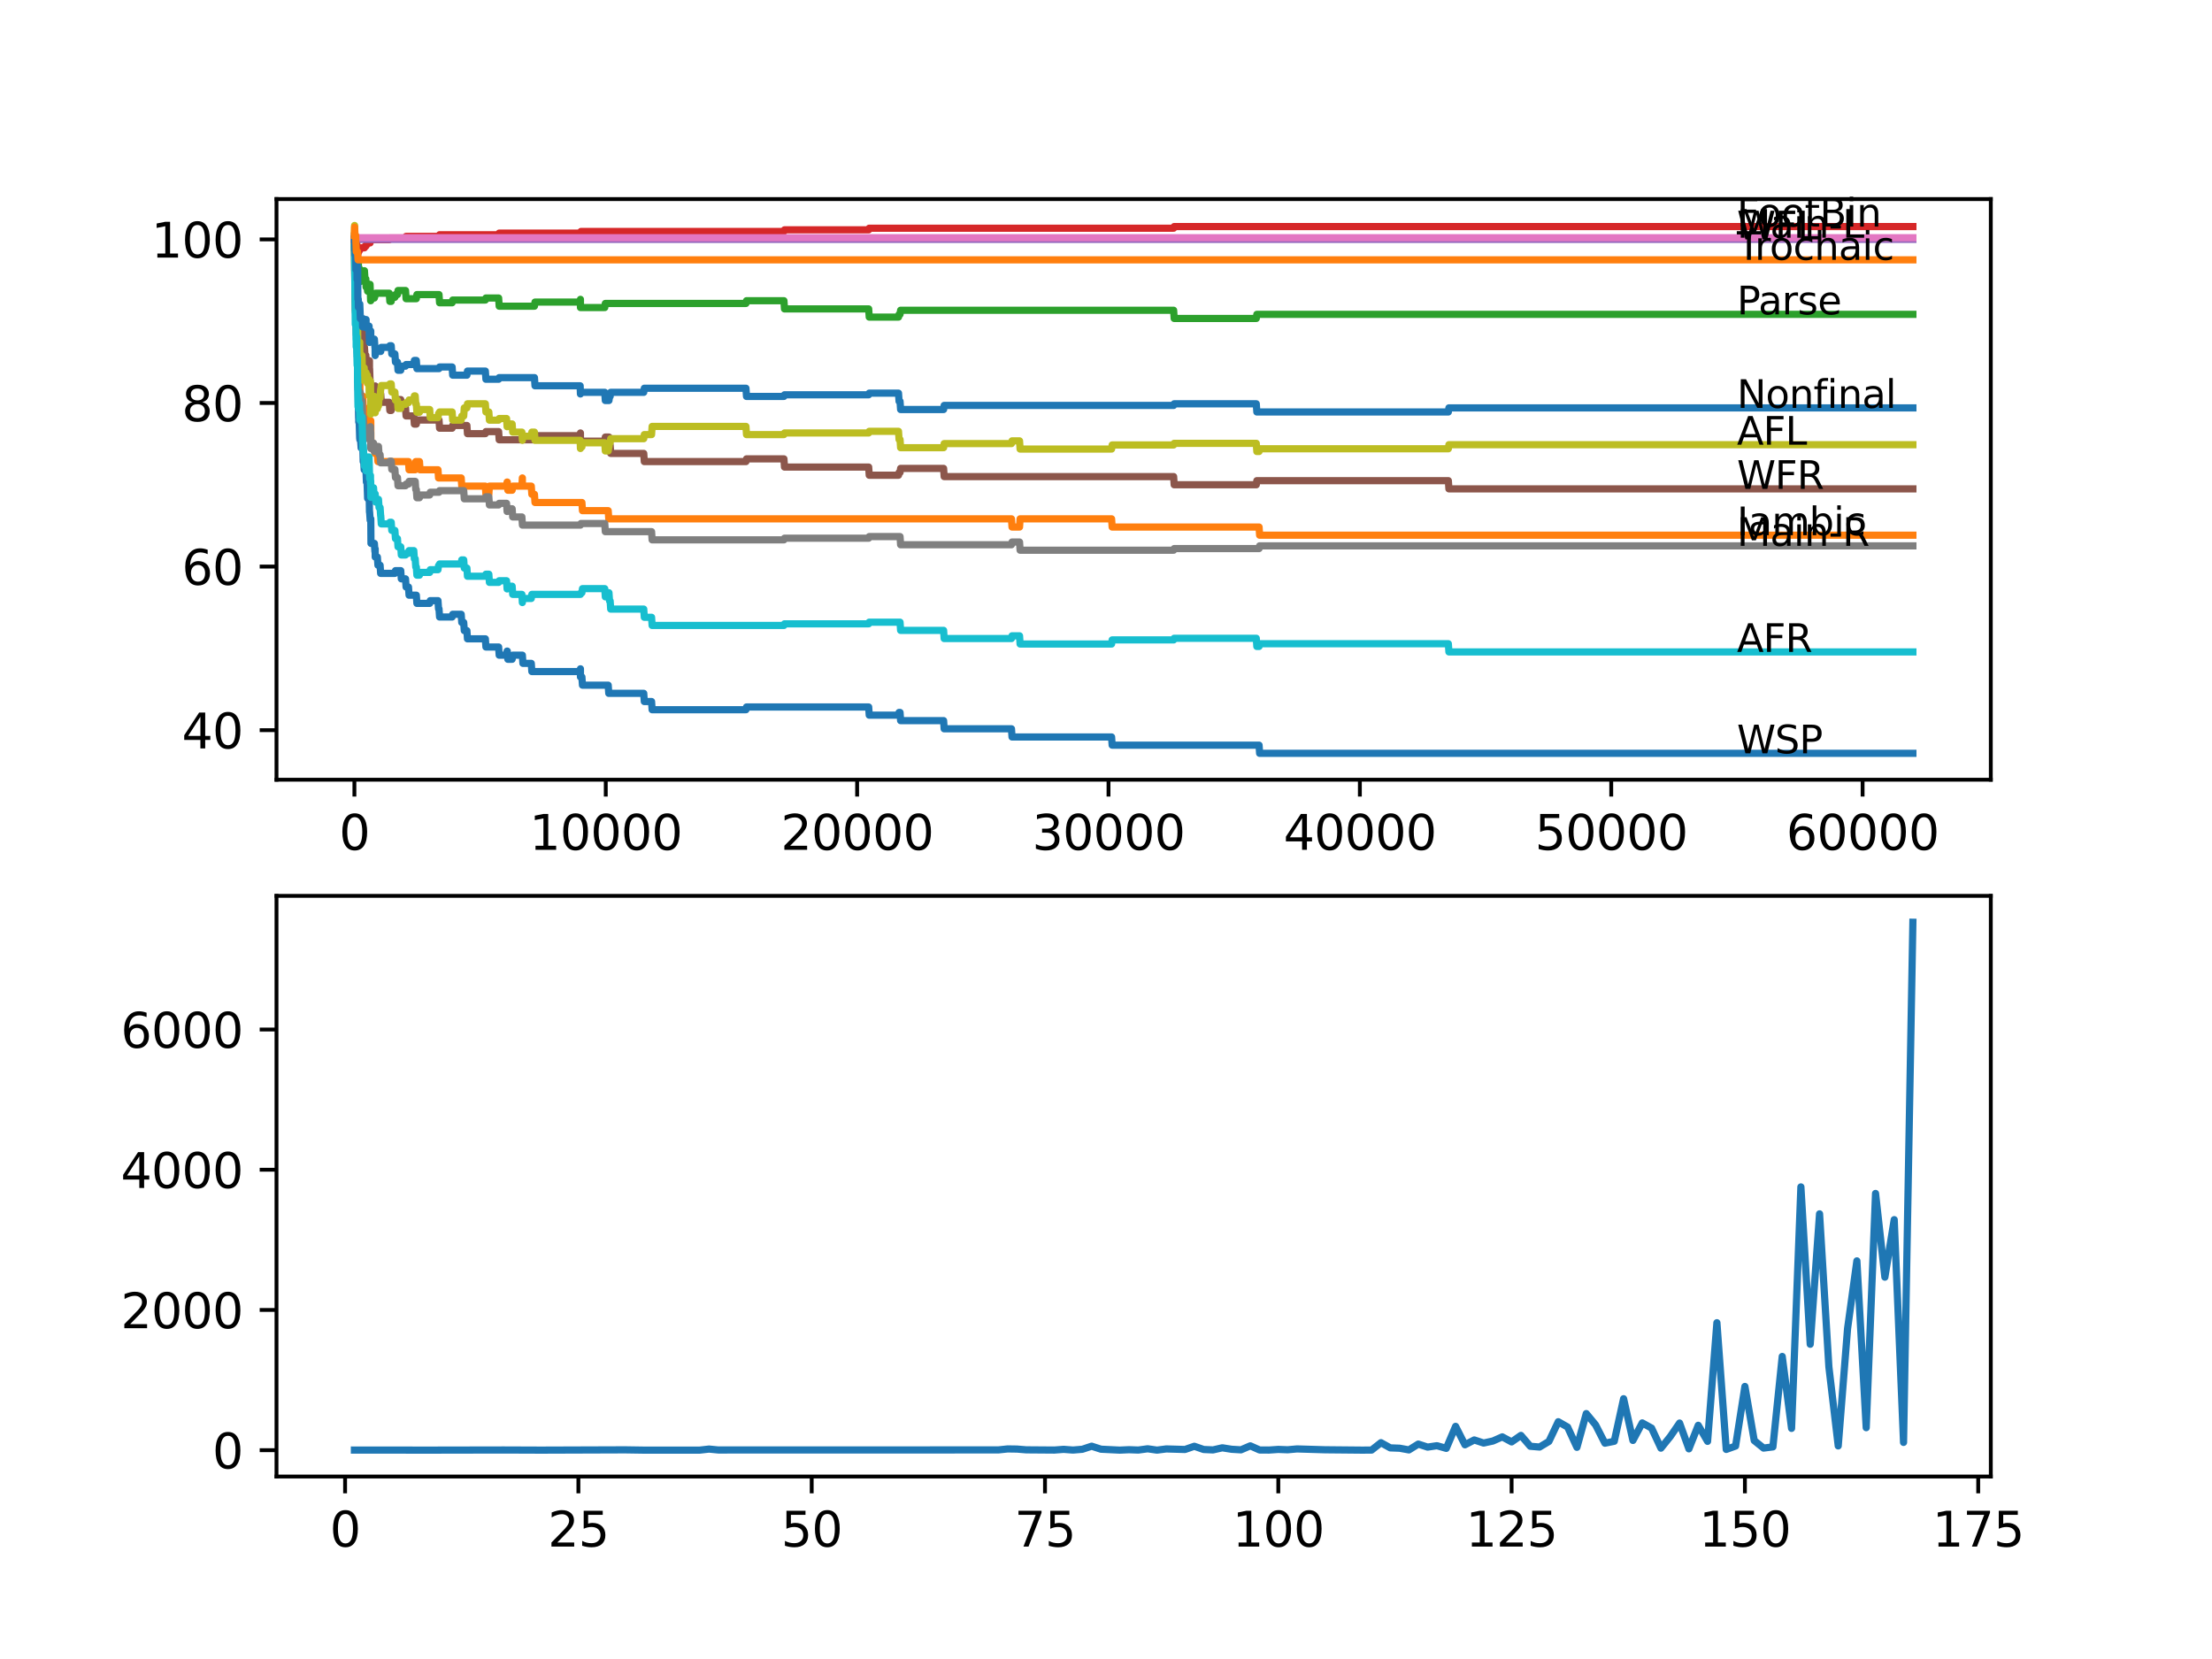 <?xml version="1.0" encoding="utf-8" standalone="no"?>
<!DOCTYPE svg PUBLIC "-//W3C//DTD SVG 1.1//EN"
  "http://www.w3.org/Graphics/SVG/1.1/DTD/svg11.dtd">
<svg xmlns:xlink="http://www.w3.org/1999/xlink" width="460.8pt" height="345.6pt" viewBox="0 0 460.8 345.6" xmlns="http://www.w3.org/2000/svg" version="1.1">
 <defs>
  <style type="text/css">*{stroke-linejoin: round; stroke-linecap: butt}</style>
 </defs>
 <g id="figure_1">
  <g id="patch_1">
   <path d="M 0 345.6 
L 460.8 345.6 
L 460.8 0 
L 0 0 
z
" style="fill: #ffffff"/>
  </g>
  <g id="axes_1">
   <g id="patch_2">
    <path d="M 57.6 162.432 
L 414.72 162.432 
L 414.72 41.472 
L 57.6 41.472 
z
" style="fill: #ffffff"/>
   </g>
   <g id="matplotlib.axis_1">
    <g id="xtick_1">
     <g id="line2d_1">
      <defs>
       <path id="m97f1ab0dbb" d="M 0 0 
L 0 3.5 
" style="stroke: #000000; stroke-width: 0.8"/>
      </defs>
      <g>
       <use xlink:href="#m97f1ab0dbb" x="73.827" y="162.432" style="stroke: #000000; stroke-width: 0.8"/>
      </g>
     </g>
     <g id="text_1">
      <!-- 0 -->
      <g transform="translate(70.646 177.03)scale(0.1 -0.1)">
       <defs>
        <path id="DejaVuSans-30" d="M 2034 4250 
Q 1547 4250 1301 3770 
Q 1056 3291 1056 2328 
Q 1056 1369 1301 889 
Q 1547 409 2034 409 
Q 2525 409 2770 889 
Q 3016 1369 3016 2328 
Q 3016 3291 2770 3770 
Q 2525 4250 2034 4250 
z
M 2034 4750 
Q 2819 4750 3233 4129 
Q 3647 3509 3647 2328 
Q 3647 1150 3233 529 
Q 2819 -91 2034 -91 
Q 1250 -91 836 529 
Q 422 1150 422 2328 
Q 422 3509 836 4129 
Q 1250 4750 2034 4750 
z
" transform="scale(0.016)"/>
       </defs>
       <use xlink:href="#DejaVuSans-30"/>
      </g>
     </g>
    </g>
    <g id="xtick_2">
     <g id="line2d_2">
      <g>
       <use xlink:href="#m97f1ab0dbb" x="126.192" y="162.432" style="stroke: #000000; stroke-width: 0.8"/>
      </g>
     </g>
     <g id="text_2">
      <!-- 10000 -->
      <g transform="translate(110.286 177.03)scale(0.1 -0.1)">
       <defs>
        <path id="DejaVuSans-31" d="M 794 531 
L 1825 531 
L 1825 4091 
L 703 3866 
L 703 4441 
L 1819 4666 
L 2450 4666 
L 2450 531 
L 3481 531 
L 3481 0 
L 794 0 
L 794 531 
z
" transform="scale(0.016)"/>
       </defs>
       <use xlink:href="#DejaVuSans-31"/>
       <use xlink:href="#DejaVuSans-30" x="63.623"/>
       <use xlink:href="#DejaVuSans-30" x="127.246"/>
       <use xlink:href="#DejaVuSans-30" x="190.869"/>
       <use xlink:href="#DejaVuSans-30" x="254.492"/>
      </g>
     </g>
    </g>
    <g id="xtick_3">
     <g id="line2d_3">
      <g>
       <use xlink:href="#m97f1ab0dbb" x="178.556" y="162.432" style="stroke: #000000; stroke-width: 0.8"/>
      </g>
     </g>
     <g id="text_3">
      <!-- 20000 -->
      <g transform="translate(162.65 177.03)scale(0.1 -0.1)">
       <defs>
        <path id="DejaVuSans-32" d="M 1228 531 
L 3431 531 
L 3431 0 
L 469 0 
L 469 531 
Q 828 903 1448 1529 
Q 2069 2156 2228 2338 
Q 2531 2678 2651 2914 
Q 2772 3150 2772 3378 
Q 2772 3750 2511 3984 
Q 2250 4219 1831 4219 
Q 1534 4219 1204 4116 
Q 875 4013 500 3803 
L 500 4441 
Q 881 4594 1212 4672 
Q 1544 4750 1819 4750 
Q 2544 4750 2975 4387 
Q 3406 4025 3406 3419 
Q 3406 3131 3298 2873 
Q 3191 2616 2906 2266 
Q 2828 2175 2409 1742 
Q 1991 1309 1228 531 
z
" transform="scale(0.016)"/>
       </defs>
       <use xlink:href="#DejaVuSans-32"/>
       <use xlink:href="#DejaVuSans-30" x="63.623"/>
       <use xlink:href="#DejaVuSans-30" x="127.246"/>
       <use xlink:href="#DejaVuSans-30" x="190.869"/>
       <use xlink:href="#DejaVuSans-30" x="254.492"/>
      </g>
     </g>
    </g>
    <g id="xtick_4">
     <g id="line2d_4">
      <g>
       <use xlink:href="#m97f1ab0dbb" x="230.921" y="162.432" style="stroke: #000000; stroke-width: 0.8"/>
      </g>
     </g>
     <g id="text_4">
      <!-- 30000 -->
      <g transform="translate(215.015 177.03)scale(0.1 -0.1)">
       <defs>
        <path id="DejaVuSans-33" d="M 2597 2516 
Q 3050 2419 3304 2112 
Q 3559 1806 3559 1356 
Q 3559 666 3084 287 
Q 2609 -91 1734 -91 
Q 1441 -91 1130 -33 
Q 819 25 488 141 
L 488 750 
Q 750 597 1062 519 
Q 1375 441 1716 441 
Q 2309 441 2620 675 
Q 2931 909 2931 1356 
Q 2931 1769 2642 2001 
Q 2353 2234 1838 2234 
L 1294 2234 
L 1294 2753 
L 1863 2753 
Q 2328 2753 2575 2939 
Q 2822 3125 2822 3475 
Q 2822 3834 2567 4026 
Q 2313 4219 1838 4219 
Q 1578 4219 1281 4162 
Q 984 4106 628 3988 
L 628 4550 
Q 988 4650 1302 4700 
Q 1616 4750 1894 4750 
Q 2613 4750 3031 4423 
Q 3450 4097 3450 3541 
Q 3450 3153 3228 2886 
Q 3006 2619 2597 2516 
z
" transform="scale(0.016)"/>
       </defs>
       <use xlink:href="#DejaVuSans-33"/>
       <use xlink:href="#DejaVuSans-30" x="63.623"/>
       <use xlink:href="#DejaVuSans-30" x="127.246"/>
       <use xlink:href="#DejaVuSans-30" x="190.869"/>
       <use xlink:href="#DejaVuSans-30" x="254.492"/>
      </g>
     </g>
    </g>
    <g id="xtick_5">
     <g id="line2d_5">
      <g>
       <use xlink:href="#m97f1ab0dbb" x="283.285" y="162.432" style="stroke: #000000; stroke-width: 0.8"/>
      </g>
     </g>
     <g id="text_5">
      <!-- 40000 -->
      <g transform="translate(267.379 177.03)scale(0.1 -0.1)">
       <defs>
        <path id="DejaVuSans-34" d="M 2419 4116 
L 825 1625 
L 2419 1625 
L 2419 4116 
z
M 2253 4666 
L 3047 4666 
L 3047 1625 
L 3713 1625 
L 3713 1100 
L 3047 1100 
L 3047 0 
L 2419 0 
L 2419 1100 
L 313 1100 
L 313 1709 
L 2253 4666 
z
" transform="scale(0.016)"/>
       </defs>
       <use xlink:href="#DejaVuSans-34"/>
       <use xlink:href="#DejaVuSans-30" x="63.623"/>
       <use xlink:href="#DejaVuSans-30" x="127.246"/>
       <use xlink:href="#DejaVuSans-30" x="190.869"/>
       <use xlink:href="#DejaVuSans-30" x="254.492"/>
      </g>
     </g>
    </g>
    <g id="xtick_6">
     <g id="line2d_6">
      <g>
       <use xlink:href="#m97f1ab0dbb" x="335.65" y="162.432" style="stroke: #000000; stroke-width: 0.8"/>
      </g>
     </g>
     <g id="text_6">
      <!-- 50000 -->
      <g transform="translate(319.744 177.03)scale(0.1 -0.1)">
       <defs>
        <path id="DejaVuSans-35" d="M 691 4666 
L 3169 4666 
L 3169 4134 
L 1269 4134 
L 1269 2991 
Q 1406 3038 1543 3061 
Q 1681 3084 1819 3084 
Q 2600 3084 3056 2656 
Q 3513 2228 3513 1497 
Q 3513 744 3044 326 
Q 2575 -91 1722 -91 
Q 1428 -91 1123 -41 
Q 819 9 494 109 
L 494 744 
Q 775 591 1075 516 
Q 1375 441 1709 441 
Q 2250 441 2565 725 
Q 2881 1009 2881 1497 
Q 2881 1984 2565 2268 
Q 2250 2553 1709 2553 
Q 1456 2553 1204 2497 
Q 953 2441 691 2322 
L 691 4666 
z
" transform="scale(0.016)"/>
       </defs>
       <use xlink:href="#DejaVuSans-35"/>
       <use xlink:href="#DejaVuSans-30" x="63.623"/>
       <use xlink:href="#DejaVuSans-30" x="127.246"/>
       <use xlink:href="#DejaVuSans-30" x="190.869"/>
       <use xlink:href="#DejaVuSans-30" x="254.492"/>
      </g>
     </g>
    </g>
    <g id="xtick_7">
     <g id="line2d_7">
      <g>
       <use xlink:href="#m97f1ab0dbb" x="388.014" y="162.432" style="stroke: #000000; stroke-width: 0.8"/>
      </g>
     </g>
     <g id="text_7">
      <!-- 60000 -->
      <g transform="translate(372.108 177.03)scale(0.1 -0.1)">
       <defs>
        <path id="DejaVuSans-36" d="M 2113 2584 
Q 1688 2584 1439 2293 
Q 1191 2003 1191 1497 
Q 1191 994 1439 701 
Q 1688 409 2113 409 
Q 2538 409 2786 701 
Q 3034 994 3034 1497 
Q 3034 2003 2786 2293 
Q 2538 2584 2113 2584 
z
M 3366 4563 
L 3366 3988 
Q 3128 4100 2886 4159 
Q 2644 4219 2406 4219 
Q 1781 4219 1451 3797 
Q 1122 3375 1075 2522 
Q 1259 2794 1537 2939 
Q 1816 3084 2150 3084 
Q 2853 3084 3261 2657 
Q 3669 2231 3669 1497 
Q 3669 778 3244 343 
Q 2819 -91 2113 -91 
Q 1303 -91 875 529 
Q 447 1150 447 2328 
Q 447 3434 972 4092 
Q 1497 4750 2381 4750 
Q 2619 4750 2861 4703 
Q 3103 4656 3366 4563 
z
" transform="scale(0.016)"/>
       </defs>
       <use xlink:href="#DejaVuSans-36"/>
       <use xlink:href="#DejaVuSans-30" x="63.623"/>
       <use xlink:href="#DejaVuSans-30" x="127.246"/>
       <use xlink:href="#DejaVuSans-30" x="190.869"/>
       <use xlink:href="#DejaVuSans-30" x="254.492"/>
      </g>
     </g>
    </g>
   </g>
   <g id="matplotlib.axis_2">
    <g id="ytick_1">
     <g id="line2d_8">
      <defs>
       <path id="mfe2dbd433b" d="M 0 0 
L -3.5 0 
" style="stroke: #000000; stroke-width: 0.8"/>
      </defs>
      <g>
       <use xlink:href="#mfe2dbd433b" x="57.6" y="152.106" style="stroke: #000000; stroke-width: 0.8"/>
      </g>
     </g>
     <g id="text_8">
      <!-- 40 -->
      <g transform="translate(37.875 155.905)scale(0.1 -0.1)">
       <use xlink:href="#DejaVuSans-34"/>
       <use xlink:href="#DejaVuSans-30" x="63.623"/>
      </g>
     </g>
    </g>
    <g id="ytick_2">
     <g id="line2d_9">
      <g>
       <use xlink:href="#mfe2dbd433b" x="57.6" y="118.026" style="stroke: #000000; stroke-width: 0.8"/>
      </g>
     </g>
     <g id="text_9">
      <!-- 60 -->
      <g transform="translate(37.875 121.825)scale(0.1 -0.1)">
       <use xlink:href="#DejaVuSans-36"/>
       <use xlink:href="#DejaVuSans-30" x="63.623"/>
      </g>
     </g>
    </g>
    <g id="ytick_3">
     <g id="line2d_10">
      <g>
       <use xlink:href="#mfe2dbd433b" x="57.6" y="83.947" style="stroke: #000000; stroke-width: 0.8"/>
      </g>
     </g>
     <g id="text_10">
      <!-- 80 -->
      <g transform="translate(37.875 87.746)scale(0.1 -0.1)">
       <defs>
        <path id="DejaVuSans-38" d="M 2034 2216 
Q 1584 2216 1326 1975 
Q 1069 1734 1069 1313 
Q 1069 891 1326 650 
Q 1584 409 2034 409 
Q 2484 409 2743 651 
Q 3003 894 3003 1313 
Q 3003 1734 2745 1975 
Q 2488 2216 2034 2216 
z
M 1403 2484 
Q 997 2584 770 2862 
Q 544 3141 544 3541 
Q 544 4100 942 4425 
Q 1341 4750 2034 4750 
Q 2731 4750 3128 4425 
Q 3525 4100 3525 3541 
Q 3525 3141 3298 2862 
Q 3072 2584 2669 2484 
Q 3125 2378 3379 2068 
Q 3634 1759 3634 1313 
Q 3634 634 3220 271 
Q 2806 -91 2034 -91 
Q 1263 -91 848 271 
Q 434 634 434 1313 
Q 434 1759 690 2068 
Q 947 2378 1403 2484 
z
M 1172 3481 
Q 1172 3119 1398 2916 
Q 1625 2713 2034 2713 
Q 2441 2713 2670 2916 
Q 2900 3119 2900 3481 
Q 2900 3844 2670 4047 
Q 2441 4250 2034 4250 
Q 1625 4250 1398 4047 
Q 1172 3844 1172 3481 
z
" transform="scale(0.016)"/>
       </defs>
       <use xlink:href="#DejaVuSans-38"/>
       <use xlink:href="#DejaVuSans-30" x="63.623"/>
      </g>
     </g>
    </g>
    <g id="ytick_4">
     <g id="line2d_11">
      <g>
       <use xlink:href="#mfe2dbd433b" x="57.6" y="49.867" style="stroke: #000000; stroke-width: 0.8"/>
      </g>
     </g>
     <g id="text_11">
      <!-- 100 -->
      <g transform="translate(31.512 53.666)scale(0.1 -0.1)">
       <use xlink:href="#DejaVuSans-31"/>
       <use xlink:href="#DejaVuSans-30" x="63.623"/>
       <use xlink:href="#DejaVuSans-30" x="127.246"/>
      </g>
     </g>
    </g>
   </g>
   <g id="line2d_12">
    <path d="M 73.833 49.867 
L 73.838 49.867 
L 73.964 56.683 
L 73.979 55.831 
L 74.026 62.079 
L 74.037 62.079 
L 74.053 62.079 
L 74.089 60.659 
L 74.115 63.499 
L 74.142 62.931 
L 74.273 70.599 
L 74.299 70.599 
L 74.419 74.291 
L 74.451 74.291 
L 74.561 81.107 
L 74.576 80.255 
L 74.582 80.255 
L 74.707 87.071 
L 74.728 86.219 
L 74.733 87.923 
L 74.812 87.923 
L 74.822 87.923 
L 74.932 91.331 
L 74.938 90.479 
L 74.948 90.479 
L 74.964 89.911 
L 74.969 91.615 
L 75.048 91.615 
L 75.116 91.615 
L 75.231 93.318 
L 75.414 93.318 
L 75.535 91.047 
L 75.66 96.158 
L 75.786 96.158 
L 75.864 97.862 
L 75.896 97.01 
L 76.21 97.01 
L 76.331 100.418 
L 76.461 100.418 
L 76.582 103.826 
L 76.896 103.826 
L 76.907 103.258 
L 76.969 106.666 
L 76.98 106.666 
L 76.996 106.666 
L 77.111 108.37 
L 77.153 108.37 
L 77.242 108.086 
L 77.278 113.198 
L 77.99 113.198 
L 78.106 114.902 
L 78.137 114.902 
L 78.158 114.334 
L 78.163 116.038 
L 78.237 116.038 
L 78.614 116.038 
L 78.729 117.742 
L 79.179 117.742 
L 79.294 119.446 
L 82.263 119.446 
L 82.379 118.878 
L 83.484 118.878 
L 83.599 120.582 
L 84.478 120.582 
L 84.594 122.286 
L 85.096 122.286 
L 85.212 123.99 
L 86.73 123.99 
L 86.845 125.694 
L 89.511 125.694 
L 89.626 125.126 
L 91.239 125.126 
L 91.354 126.83 
L 91.453 126.83 
L 91.569 128.534 
L 94.187 128.534 
L 94.302 127.966 
L 96.077 127.966 
L 96.192 129.67 
L 96.601 129.67 
L 96.716 131.374 
L 97.266 131.374 
L 97.381 133.078 
L 101.109 133.078 
L 101.225 134.782 
L 103.874 134.782 
L 103.989 136.486 
L 105.524 136.486 
L 105.639 135.634 
L 105.676 135.634 
L 105.791 137.338 
L 106.691 137.338 
L 106.807 136.486 
L 108.817 136.486 
L 108.933 138.19 
L 110.676 138.19 
L 110.792 139.894 
L 120.856 139.894 
L 120.914 139.326 
L 120.919 141.03 
L 120.956 141.03 
L 121.223 141.03 
L 121.338 142.734 
L 126.7 142.734 
L 126.815 144.438 
L 134.104 144.438 
L 134.219 146.142 
L 135.733 146.142 
L 135.848 147.846 
L 155.396 147.846 
L 155.511 147.278 
L 180.96 147.278 
L 181.075 148.982 
L 187.176 148.982 
L 187.291 148.414 
L 187.495 148.414 
L 187.61 150.118 
L 196.57 150.118 
L 196.685 151.822 
L 210.708 151.822 
L 210.823 153.526 
L 231.565 153.526 
L 231.68 155.23 
L 262.287 155.23 
L 262.402 156.934 
L 398.487 156.934 
L 398.487 156.934 
" clip-path="url(#pc1dd15f957)" style="fill: none; stroke: #1f77b4; stroke-width: 1.5; stroke-linecap: square"/>
   </g>
   <g id="line2d_13">
    <path d="M 73.833 51.571 
L 73.838 51.571 
L 73.979 62.931 
L 74.011 61.227 
L 74.026 64.635 
L 74.084 64.635 
L 74.089 64.635 
L 74.142 62.931 
L 74.184 65.487 
L 74.199 64.635 
L 74.32 68.043 
L 74.367 64.635 
L 74.403 69.747 
L 74.424 69.747 
L 74.472 69.747 
L 74.503 68.043 
L 74.561 73.155 
L 74.566 72.303 
L 74.582 72.303 
L 74.707 79.119 
L 74.728 78.267 
L 74.733 79.971 
L 74.812 79.971 
L 74.932 79.971 
L 74.964 79.119 
L 74.98 82.527 
L 75.027 82.527 
L 75.116 82.527 
L 75.231 84.231 
L 75.414 84.231 
L 75.535 82.527 
L 75.582 82.527 
L 75.702 85.935 
L 75.864 85.935 
L 75.98 85.083 
L 76.283 85.083 
L 76.399 86.787 
L 76.556 86.787 
L 76.671 88.491 
L 76.907 88.491 
L 77.022 90.195 
L 77.179 90.195 
L 77.242 87.639 
L 77.263 92.75 
L 77.273 92.75 
L 77.99 92.75 
L 78.106 94.454 
L 78.614 94.454 
L 78.729 96.158 
L 85.096 96.158 
L 85.212 97.862 
L 86.494 97.862 
L 86.61 96.158 
L 87.385 96.158 
L 87.5 97.862 
L 91.239 97.862 
L 91.354 99.566 
L 96.077 99.566 
L 96.192 101.27 
L 101.109 101.27 
L 101.225 102.974 
L 101.837 102.974 
L 101.952 101.27 
L 105.524 101.27 
L 105.639 100.418 
L 105.676 100.418 
L 105.791 102.122 
L 106.691 102.122 
L 106.807 101.27 
L 108.718 101.27 
L 108.817 99.566 
L 108.828 101.27 
L 110.676 101.27 
L 110.792 102.974 
L 111.336 102.974 
L 111.451 104.678 
L 121.223 104.678 
L 121.338 106.382 
L 126.7 106.382 
L 126.815 108.086 
L 210.708 108.086 
L 210.823 109.79 
L 212.389 109.79 
L 212.504 108.086 
L 231.565 108.086 
L 231.68 109.79 
L 262.287 109.79 
L 262.402 111.494 
L 398.487 111.494 
L 398.487 111.494 
" clip-path="url(#pc1dd15f957)" style="fill: none; stroke: #ff7f0e; stroke-width: 1.5; stroke-linecap: square"/>
   </g>
   <g id="line2d_14">
    <path d="M 73.833 49.867 
L 73.864 49.867 
L 73.869 51.571 
L 73.917 48.731 
L 73.974 50.435 
L 73.985 50.435 
L 74.079 49.867 
L 74.084 51.571 
L 74.089 50.719 
L 74.095 50.719 
L 74.147 49.583 
L 74.152 51.287 
L 74.184 51.287 
L 74.194 52.991 
L 74.294 52.139 
L 74.299 52.139 
L 74.356 55.547 
L 74.409 53.275 
L 74.451 53.275 
L 74.508 58.387 
L 74.566 54.979 
L 74.634 54.979 
L 74.655 54.127 
L 74.66 55.831 
L 74.739 55.831 
L 74.822 55.831 
L 74.938 57.535 
L 74.948 57.535 
L 75.037 56.967 
L 75.042 58.671 
L 75.053 57.819 
L 75.487 57.819 
L 75.603 57.251 
L 75.686 57.251 
L 75.802 56.399 
L 75.917 56.399 
L 76.032 58.103 
L 76.21 58.103 
L 76.262 59.807 
L 76.32 58.955 
L 76.461 58.955 
L 76.577 60.659 
L 76.88 60.659 
L 76.996 59.239 
L 77.09 59.239 
L 77.21 62.647 
L 77.236 62.647 
L 77.352 62.079 
L 77.99 62.079 
L 78.106 61.653 
L 78.137 61.653 
L 78.252 61.085 
L 81.096 61.085 
L 81.211 62.789 
L 81.499 62.789 
L 81.614 61.937 
L 82.263 61.937 
L 82.379 61.369 
L 82.798 61.369 
L 82.913 60.517 
L 84.478 60.517 
L 84.594 62.221 
L 86.73 62.221 
L 86.845 61.369 
L 91.453 61.369 
L 91.569 63.073 
L 94.187 63.073 
L 94.302 62.505 
L 101.109 62.505 
L 101.225 62.079 
L 103.874 62.079 
L 103.989 63.783 
L 111.336 63.783 
L 111.451 62.931 
L 120.856 62.931 
L 120.914 62.363 
L 120.919 64.067 
L 120.956 64.067 
L 125.983 64.067 
L 126.098 63.215 
L 155.396 63.215 
L 155.511 62.647 
L 163.308 62.647 
L 163.423 64.351 
L 180.96 64.351 
L 181.075 66.055 
L 187.176 66.055 
L 187.291 65.487 
L 187.495 65.487 
L 187.61 64.635 
L 244.489 64.635 
L 244.604 66.339 
L 261.706 66.339 
L 261.821 65.487 
L 398.487 65.487 
L 398.487 65.487 
" clip-path="url(#pc1dd15f957)" style="fill: none; stroke: #2ca02c; stroke-width: 1.5; stroke-linecap: square"/>
   </g>
   <g id="line2d_15">
    <path d="M 73.833 49.867 
L 73.838 49.867 
L 73.875 48.674 
L 73.88 50.378 
L 73.948 49.469 
L 73.958 49.469 
L 73.979 49.129 
L 74 52.537 
L 74.021 52.537 
L 74.074 52.537 
L 74.199 50.946 
L 74.299 50.946 
L 74.32 50.265 
L 74.341 53.673 
L 74.367 53.673 
L 74.451 53.673 
L 74.576 52.65 
L 74.655 52.65 
L 74.77 52.309 
L 74.822 52.309 
L 74.938 51.969 
L 75.037 51.969 
L 75.152 51.628 
L 75.917 51.628 
L 76.032 51.287 
L 76.21 51.287 
L 76.325 50.946 
L 76.461 50.946 
L 76.577 50.605 
L 77.09 50.605 
L 77.21 49.924 
L 81.096 49.924 
L 81.211 49.583 
L 84.478 49.583 
L 84.594 49.242 
L 91.453 49.242 
L 91.569 48.901 
L 103.874 48.901 
L 103.989 48.561 
L 120.914 48.561 
L 121.029 48.22 
L 163.308 48.22 
L 163.423 47.879 
L 180.96 47.879 
L 181.075 47.538 
L 244.489 47.538 
L 244.604 47.197 
L 398.487 47.197 
L 398.487 47.197 
" clip-path="url(#pc1dd15f957)" style="fill: none; stroke: #d62728; stroke-width: 1.5; stroke-linecap: square"/>
   </g>
   <g id="line2d_16">
    <path d="M 73.833 49.867 
L 398.487 49.867 
L 398.487 49.867 
" clip-path="url(#pc1dd15f957)" style="fill: none; stroke: #9467bd; stroke-width: 1.5; stroke-linecap: square"/>
   </g>
   <g id="line2d_17">
    <path d="M 73.833 49.867 
L 73.848 49.867 
L 73.974 55.263 
L 73.985 55.263 
L 74.079 54.695 
L 74.084 56.399 
L 74.095 56.399 
L 74.147 55.263 
L 74.152 56.967 
L 74.184 56.967 
L 74.304 60.375 
L 74.314 60.375 
L 74.43 62.363 
L 74.451 62.363 
L 74.508 69.179 
L 74.571 65.771 
L 74.634 65.771 
L 74.655 64.919 
L 74.66 66.623 
L 74.739 66.623 
L 74.822 66.623 
L 74.938 68.327 
L 74.948 68.327 
L 75.037 67.759 
L 75.042 69.463 
L 75.053 68.611 
L 75.487 68.611 
L 75.535 68.043 
L 75.54 69.747 
L 75.571 69.747 
L 75.686 71.451 
L 75.786 70.599 
L 75.791 72.303 
L 75.917 72.303 
L 76.032 74.007 
L 76.21 74.007 
L 76.262 75.711 
L 76.32 74.859 
L 76.461 74.859 
L 76.577 76.563 
L 76.88 76.563 
L 76.964 75.143 
L 76.969 76.847 
L 76.985 76.847 
L 76.996 76.847 
L 77.116 80.255 
L 77.153 80.255 
L 77.236 81.959 
L 77.263 81.391 
L 77.99 81.391 
L 78.106 80.965 
L 78.137 80.965 
L 78.158 80.397 
L 78.163 82.101 
L 78.237 82.101 
L 79.315 82.101 
L 79.43 83.805 
L 81.096 83.805 
L 81.211 85.509 
L 81.499 85.509 
L 81.614 84.657 
L 82.263 84.657 
L 82.379 84.089 
L 82.798 84.089 
L 82.913 83.237 
L 83.484 83.237 
L 83.599 84.941 
L 84.478 84.941 
L 84.594 86.645 
L 86.201 86.645 
L 86.316 88.349 
L 86.73 88.349 
L 86.845 87.497 
L 91.453 87.497 
L 91.569 89.201 
L 94.187 89.201 
L 94.302 88.633 
L 97.266 88.633 
L 97.381 90.337 
L 101.109 90.337 
L 101.225 89.911 
L 103.874 89.911 
L 103.989 91.615 
L 111.336 91.615 
L 111.451 90.763 
L 120.856 90.763 
L 120.914 90.195 
L 120.919 91.899 
L 120.956 91.899 
L 125.983 91.899 
L 126.098 91.047 
L 126.857 91.047 
L 126.972 92.75 
L 127.103 92.75 
L 127.218 94.454 
L 134.104 94.454 
L 134.219 96.158 
L 155.396 96.158 
L 155.511 95.59 
L 163.308 95.59 
L 163.423 97.294 
L 180.96 97.294 
L 181.075 98.998 
L 187.176 98.998 
L 187.291 98.43 
L 187.495 98.43 
L 187.61 97.578 
L 196.57 97.578 
L 196.685 99.282 
L 244.489 99.282 
L 244.604 100.986 
L 261.706 100.986 
L 261.821 100.134 
L 301.718 100.134 
L 301.833 101.838 
L 398.487 101.838 
L 398.487 101.838 
" clip-path="url(#pc1dd15f957)" style="fill: none; stroke: #8c564b; stroke-width: 1.5; stroke-linecap: square"/>
   </g>
   <g id="line2d_18">
    <path d="M 73.833 49.867 
L 73.848 49.867 
L 73.964 49.526 
L 398.487 49.526 
L 398.487 49.526 
" clip-path="url(#pc1dd15f957)" style="fill: none; stroke: #e377c2; stroke-width: 1.5; stroke-linecap: square"/>
   </g>
   <g id="line2d_19">
    <path d="M 73.833 51.571 
L 73.838 51.571 
L 73.958 60.318 
L 73.974 59.977 
L 73.979 59.977 
L 74.053 65.089 
L 74.1 63.612 
L 74.11 63.612 
L 74.236 69.747 
L 74.283 69.747 
L 74.335 68.497 
L 74.362 71.905 
L 74.372 71.905 
L 74.451 71.905 
L 74.472 71.224 
L 74.482 74.631 
L 74.508 74.291 
L 74.634 80.539 
L 74.655 80.539 
L 74.692 80.198 
L 74.697 81.902 
L 74.744 81.902 
L 74.822 81.902 
L 74.932 81.561 
L 74.964 83.265 
L 75.042 81.788 
L 75.048 81.788 
L 75.163 83.492 
L 75.414 83.492 
L 75.535 86.9 
L 75.686 86.9 
L 75.802 88.604 
L 75.864 88.604 
L 75.917 90.308 
L 75.98 89.967 
L 76.21 89.967 
L 76.262 89.627 
L 76.268 91.331 
L 76.299 91.331 
L 76.461 91.331 
L 76.587 90.138 
L 76.907 90.138 
L 77.022 89.57 
L 77.09 89.57 
L 77.179 88.888 
L 77.184 90.592 
L 77.21 90.592 
L 77.226 90.024 
L 77.242 93.432 
L 77.304 92.296 
L 77.818 92.296 
L 77.933 94 
L 77.99 94 
L 78.106 93.574 
L 78.614 93.574 
L 78.729 93.006 
L 78.844 93.006 
L 78.959 94.71 
L 79.179 94.71 
L 79.294 96.414 
L 81.096 96.414 
L 81.211 96.073 
L 81.499 96.073 
L 81.614 97.777 
L 82.263 97.777 
L 82.379 99.481 
L 82.798 99.481 
L 82.913 101.185 
L 84.478 101.185 
L 84.594 100.844 
L 85.096 100.844 
L 85.212 100.276 
L 86.494 100.276 
L 86.61 101.98 
L 86.73 101.98 
L 86.845 103.684 
L 87.385 103.684 
L 87.5 103.116 
L 89.511 103.116 
L 89.626 102.548 
L 91.453 102.548 
L 91.569 102.208 
L 96.601 102.208 
L 96.716 103.912 
L 101.109 103.912 
L 101.225 103.486 
L 101.837 103.486 
L 101.952 105.19 
L 103.874 105.19 
L 103.989 104.849 
L 105.524 104.849 
L 105.639 106.553 
L 105.676 106.553 
L 105.791 105.985 
L 106.691 105.985 
L 106.807 107.689 
L 108.718 107.689 
L 108.833 109.393 
L 120.914 109.393 
L 121.029 109.052 
L 125.983 109.052 
L 126.098 110.756 
L 135.733 110.756 
L 135.848 112.46 
L 163.308 112.46 
L 163.423 112.119 
L 180.96 112.119 
L 181.075 111.778 
L 187.495 111.778 
L 187.61 113.482 
L 210.708 113.482 
L 210.823 112.914 
L 212.389 112.914 
L 212.504 114.618 
L 244.489 114.618 
L 244.604 114.277 
L 262.287 114.277 
L 262.402 113.709 
L 398.487 113.709 
L 398.487 113.709 
" clip-path="url(#pc1dd15f957)" style="fill: none; stroke: #7f7f7f; stroke-width: 1.5; stroke-linecap: square"/>
   </g>
   <g id="line2d_20">
    <path d="M 73.833 49.015 
L 73.838 49.015 
L 73.869 46.97 
L 73.901 53.218 
L 73.922 52.65 
L 73.927 52.65 
L 73.932 52.309 
L 73.969 55.376 
L 73.979 55.376 
L 74.11 63.556 
L 74.173 59.807 
L 74.225 62.022 
L 74.283 62.022 
L 74.32 60.772 
L 74.341 64.18 
L 74.356 64.18 
L 74.482 69.463 
L 74.487 69.463 
L 74.508 67.418 
L 74.55 74.234 
L 74.561 73.666 
L 74.655 75.37 
L 74.676 75.029 
L 74.692 75.029 
L 74.707 72.473 
L 74.807 73.325 
L 74.822 73.325 
L 74.932 71.28 
L 74.938 72.984 
L 74.948 72.984 
L 75.063 74.915 
L 75.116 74.915 
L 75.231 74.063 
L 75.414 74.063 
L 75.535 79.175 
L 75.66 76.619 
L 75.686 76.619 
L 75.692 78.323 
L 75.796 76.619 
L 75.864 76.619 
L 75.917 78.323 
L 75.98 77.983 
L 76.21 77.983 
L 76.262 77.642 
L 76.268 79.346 
L 76.31 78.494 
L 76.461 78.494 
L 76.529 78.153 
L 76.535 79.857 
L 76.55 79.857 
L 76.556 79.857 
L 76.671 79.005 
L 76.88 79.005 
L 76.907 82.413 
L 76.996 80.993 
L 77.111 79.8 
L 77.153 79.8 
L 77.179 79.459 
L 77.215 82.867 
L 77.226 82.867 
L 77.242 86.275 
L 77.341 84.287 
L 77.818 84.287 
L 77.933 82.583 
L 77.99 82.583 
L 78.106 84.287 
L 78.137 84.287 
L 78.158 85.991 
L 78.247 85.139 
L 78.614 85.139 
L 78.729 84.571 
L 78.844 84.571 
L 78.959 82.867 
L 79.179 82.867 
L 79.294 81.163 
L 79.315 81.163 
L 79.43 80.311 
L 81.096 80.311 
L 81.211 79.971 
L 81.499 79.971 
L 81.614 81.675 
L 82.263 81.675 
L 82.379 83.379 
L 82.798 83.379 
L 82.913 85.083 
L 83.484 85.083 
L 83.599 84.231 
L 84.478 84.231 
L 84.594 83.89 
L 85.096 83.89 
L 85.212 83.322 
L 86.201 83.322 
L 86.316 82.47 
L 86.494 82.47 
L 86.61 84.174 
L 86.73 84.174 
L 86.845 85.878 
L 87.385 85.878 
L 87.5 85.31 
L 89.511 85.31 
L 89.626 87.014 
L 91.239 87.014 
L 91.354 86.162 
L 91.453 86.162 
L 91.569 85.821 
L 94.187 85.821 
L 94.302 87.525 
L 96.077 87.525 
L 96.192 86.673 
L 96.601 86.673 
L 96.716 84.969 
L 97.266 84.969 
L 97.381 84.117 
L 101.109 84.117 
L 101.225 85.821 
L 101.837 85.821 
L 101.952 87.525 
L 103.874 87.525 
L 103.989 87.184 
L 105.524 87.184 
L 105.639 88.888 
L 105.676 88.888 
L 105.791 88.32 
L 106.691 88.32 
L 106.807 90.024 
L 108.718 90.024 
L 108.817 91.728 
L 108.828 90.876 
L 110.676 90.876 
L 110.792 90.024 
L 111.336 90.024 
L 111.451 91.728 
L 120.856 91.728 
L 120.914 93.432 
L 120.971 93.091 
L 121.223 93.091 
L 121.338 92.239 
L 125.983 92.239 
L 126.098 93.943 
L 126.7 93.943 
L 126.815 93.091 
L 126.857 93.091 
L 126.972 92.239 
L 127.103 92.239 
L 127.218 91.387 
L 134.104 91.387 
L 134.219 90.535 
L 135.733 90.535 
L 135.848 88.831 
L 155.396 88.831 
L 155.511 90.535 
L 163.308 90.535 
L 163.423 90.195 
L 180.96 90.195 
L 181.075 89.854 
L 187.176 89.854 
L 187.291 91.558 
L 187.495 91.558 
L 187.61 93.262 
L 196.57 93.262 
L 196.685 92.41 
L 210.708 92.41 
L 210.823 91.842 
L 212.389 91.842 
L 212.504 93.546 
L 231.565 93.546 
L 231.68 92.694 
L 244.489 92.694 
L 244.604 92.353 
L 261.706 92.353 
L 261.821 94.057 
L 262.287 94.057 
L 262.402 93.489 
L 301.718 93.489 
L 301.833 92.637 
L 398.487 92.637 
L 398.487 92.637 
" clip-path="url(#pc1dd15f957)" style="fill: none; stroke: #bcbd22; stroke-width: 1.5; stroke-linecap: square"/>
   </g>
   <g id="line2d_21">
    <path d="M 73.833 51.571 
L 73.848 51.571 
L 73.864 51.23 
L 73.88 56.342 
L 73.89 55.774 
L 74.011 67.588 
L 74.032 65.884 
L 74.053 65.884 
L 74.084 64.408 
L 74.115 67.816 
L 74.142 67.816 
L 74.147 67.816 
L 74.163 67.475 
L 74.178 70.883 
L 74.194 70.542 
L 74.199 72.246 
L 74.304 70.485 
L 74.314 70.485 
L 74.32 70.144 
L 74.341 73.552 
L 74.356 73.552 
L 74.398 76.108 
L 74.466 74.915 
L 74.472 74.575 
L 74.493 79.687 
L 74.508 78.494 
L 74.582 84.742 
L 74.629 83.038 
L 74.655 83.038 
L 74.692 82.697 
L 74.712 85.253 
L 74.744 84.401 
L 74.822 84.401 
L 74.906 84.06 
L 74.911 85.764 
L 74.932 85.764 
L 74.964 87.468 
L 75.042 85.991 
L 75.048 85.991 
L 75.116 87.695 
L 75.158 86.843 
L 75.414 86.843 
L 75.54 91.955 
L 75.571 91.955 
L 75.582 93.659 
L 75.681 92.807 
L 75.686 92.807 
L 75.802 95.363 
L 75.864 95.363 
L 75.917 97.067 
L 75.98 96.726 
L 76.21 96.726 
L 76.262 96.386 
L 76.268 98.09 
L 76.31 97.238 
L 76.461 97.238 
L 76.603 95.193 
L 76.88 95.193 
L 77.001 99.737 
L 77.09 99.737 
L 77.179 99.055 
L 77.184 100.759 
L 77.21 100.759 
L 77.226 100.191 
L 77.242 103.599 
L 77.31 101.611 
L 77.818 101.611 
L 77.933 103.315 
L 77.99 103.315 
L 78.106 102.889 
L 78.158 102.889 
L 78.273 104.593 
L 78.614 104.593 
L 78.729 104.025 
L 78.844 104.025 
L 78.959 105.729 
L 79.179 105.729 
L 79.294 107.433 
L 79.315 107.433 
L 79.43 109.137 
L 81.096 109.137 
L 81.211 108.796 
L 81.499 108.796 
L 81.614 110.5 
L 82.263 110.5 
L 82.379 112.204 
L 82.798 112.204 
L 82.913 113.908 
L 83.484 113.908 
L 83.599 115.612 
L 84.478 115.612 
L 84.594 115.271 
L 85.096 115.271 
L 85.212 114.703 
L 86.201 114.703 
L 86.316 116.407 
L 86.494 116.407 
L 86.61 118.111 
L 86.73 118.111 
L 86.845 119.815 
L 87.385 119.815 
L 87.5 119.247 
L 89.511 119.247 
L 89.626 118.679 
L 91.239 118.679 
L 91.354 117.827 
L 91.453 117.827 
L 91.569 117.487 
L 96.077 117.487 
L 96.192 116.635 
L 96.601 116.635 
L 96.716 118.339 
L 97.266 118.339 
L 97.381 120.043 
L 101.109 120.043 
L 101.225 119.617 
L 101.837 119.617 
L 101.952 121.321 
L 103.874 121.321 
L 103.989 120.98 
L 105.524 120.98 
L 105.639 122.684 
L 105.676 122.684 
L 105.791 122.116 
L 106.691 122.116 
L 106.807 123.82 
L 108.718 123.82 
L 108.817 125.524 
L 108.828 124.672 
L 110.676 124.672 
L 110.792 123.82 
L 120.914 123.82 
L 121.029 123.479 
L 121.223 123.479 
L 121.338 122.627 
L 125.983 122.627 
L 126.098 124.331 
L 126.7 124.331 
L 126.815 123.479 
L 126.857 123.479 
L 126.972 125.183 
L 127.103 125.183 
L 127.218 126.887 
L 134.104 126.887 
L 134.219 128.591 
L 135.733 128.591 
L 135.848 130.295 
L 163.308 130.295 
L 163.423 129.954 
L 180.96 129.954 
L 181.075 129.613 
L 187.495 129.613 
L 187.61 131.317 
L 196.57 131.317 
L 196.685 133.021 
L 210.708 133.021 
L 210.823 132.453 
L 212.389 132.453 
L 212.504 134.157 
L 231.565 134.157 
L 231.68 133.305 
L 244.489 133.305 
L 244.604 132.964 
L 261.706 132.964 
L 261.821 134.668 
L 262.287 134.668 
L 262.402 134.1 
L 301.718 134.1 
L 301.833 135.804 
L 398.487 135.804 
L 398.487 135.804 
" clip-path="url(#pc1dd15f957)" style="fill: none; stroke: #17becf; stroke-width: 1.5; stroke-linecap: square"/>
   </g>
   <g id="line2d_22">
    <path d="M 73.833 49.867 
L 73.848 49.867 
L 73.89 48.674 
L 73.917 52.082 
L 73.922 52.082 
L 73.927 52.082 
L 73.985 51.401 
L 73.99 53.105 
L 74.021 53.105 
L 74.079 53.105 
L 74.095 52.764 
L 74.142 56.172 
L 74.147 56.172 
L 74.267 55.49 
L 74.299 55.49 
L 74.362 54.808 
L 74.367 56.512 
L 74.377 56.512 
L 74.388 58.216 
L 74.487 56.683 
L 74.508 55.49 
L 74.55 62.306 
L 74.561 62.306 
L 74.634 62.306 
L 74.655 64.01 
L 74.749 63.669 
L 74.822 63.669 
L 74.938 63.328 
L 74.948 63.328 
L 75.069 66.396 
L 75.487 66.396 
L 75.535 68.1 
L 75.597 66.396 
L 75.686 66.396 
L 75.786 68.1 
L 75.796 67.248 
L 75.917 67.248 
L 76.032 66.907 
L 76.21 66.907 
L 76.262 66.566 
L 76.268 68.27 
L 76.299 68.27 
L 76.461 68.27 
L 76.577 67.929 
L 76.88 67.929 
L 76.964 71.337 
L 76.996 70.485 
L 77.111 69.292 
L 77.153 69.292 
L 77.236 68.952 
L 77.242 70.656 
L 77.99 70.656 
L 78.106 72.36 
L 78.137 72.36 
L 78.158 74.063 
L 78.247 73.212 
L 79.315 73.212 
L 79.43 72.36 
L 81.096 72.36 
L 81.211 72.019 
L 81.499 72.019 
L 81.614 73.723 
L 82.263 73.723 
L 82.379 75.427 
L 82.798 75.427 
L 82.913 77.131 
L 83.484 77.131 
L 83.599 76.279 
L 84.478 76.279 
L 84.594 75.938 
L 86.201 75.938 
L 86.316 75.086 
L 86.73 75.086 
L 86.845 76.79 
L 91.453 76.79 
L 91.569 76.449 
L 94.187 76.449 
L 94.302 78.153 
L 97.266 78.153 
L 97.381 77.301 
L 101.109 77.301 
L 101.225 79.005 
L 103.874 79.005 
L 103.989 78.664 
L 111.336 78.664 
L 111.451 80.368 
L 120.856 80.368 
L 120.914 82.072 
L 120.971 81.731 
L 125.983 81.731 
L 126.098 83.435 
L 126.857 83.435 
L 126.972 82.583 
L 127.103 82.583 
L 127.218 81.731 
L 134.104 81.731 
L 134.219 80.879 
L 155.396 80.879 
L 155.511 82.583 
L 163.308 82.583 
L 163.423 82.243 
L 180.96 82.243 
L 181.075 81.902 
L 187.176 81.902 
L 187.291 83.606 
L 187.495 83.606 
L 187.61 85.31 
L 196.57 85.31 
L 196.685 84.458 
L 244.489 84.458 
L 244.604 84.117 
L 261.706 84.117 
L 261.821 85.821 
L 301.718 85.821 
L 301.833 84.969 
L 398.487 84.969 
L 398.487 84.969 
" clip-path="url(#pc1dd15f957)" style="fill: none; stroke: #1f77b4; stroke-width: 1.5; stroke-linecap: square"/>
   </g>
   <g id="line2d_23">
    <path d="M 73.833 49.015 
L 73.843 49.015 
L 73.875 47.311 
L 73.953 49.015 
L 74.089 49.015 
L 74.21 52.423 
L 74.477 52.423 
L 74.592 54.127 
L 398.487 54.127 
L 398.487 54.127 
" clip-path="url(#pc1dd15f957)" style="fill: none; stroke: #ff7f0e; stroke-width: 1.5; stroke-linecap: square"/>
   </g>
   <g id="patch_3">
    <path d="M 57.6 162.432 
L 57.6 41.472 
" style="fill: none; stroke: #000000; stroke-width: 0.8; stroke-linejoin: miter; stroke-linecap: square"/>
   </g>
   <g id="patch_4">
    <path d="M 414.72 162.432 
L 414.72 41.472 
" style="fill: none; stroke: #000000; stroke-width: 0.8; stroke-linejoin: miter; stroke-linecap: square"/>
   </g>
   <g id="patch_5">
    <path d="M 57.6 162.432 
L 414.72 162.432 
" style="fill: none; stroke: #000000; stroke-width: 0.8; stroke-linejoin: miter; stroke-linecap: square"/>
   </g>
   <g id="patch_6">
    <path d="M 57.6 41.472 
L 414.72 41.472 
" style="fill: none; stroke: #000000; stroke-width: 0.8; stroke-linejoin: miter; stroke-linecap: square"/>
   </g>
   <g id="text_12">
    <!-- WSP -->
    <g transform="translate(361.832 156.934)scale(0.08 -0.08)">
     <defs>
      <path id="DejaVuSans-57" d="M 213 4666 
L 850 4666 
L 1831 722 
L 2809 4666 
L 3519 4666 
L 4500 722 
L 5478 4666 
L 6119 4666 
L 4947 0 
L 4153 0 
L 3169 4050 
L 2175 0 
L 1381 0 
L 213 4666 
z
" transform="scale(0.016)"/>
      <path id="DejaVuSans-53" d="M 3425 4513 
L 3425 3897 
Q 3066 4069 2747 4153 
Q 2428 4238 2131 4238 
Q 1616 4238 1336 4038 
Q 1056 3838 1056 3469 
Q 1056 3159 1242 3001 
Q 1428 2844 1947 2747 
L 2328 2669 
Q 3034 2534 3370 2195 
Q 3706 1856 3706 1288 
Q 3706 609 3251 259 
Q 2797 -91 1919 -91 
Q 1588 -91 1214 -16 
Q 841 59 441 206 
L 441 856 
Q 825 641 1194 531 
Q 1563 422 1919 422 
Q 2459 422 2753 634 
Q 3047 847 3047 1241 
Q 3047 1584 2836 1778 
Q 2625 1972 2144 2069 
L 1759 2144 
Q 1053 2284 737 2584 
Q 422 2884 422 3419 
Q 422 4038 858 4394 
Q 1294 4750 2059 4750 
Q 2388 4750 2728 4690 
Q 3069 4631 3425 4513 
z
" transform="scale(0.016)"/>
      <path id="DejaVuSans-50" d="M 1259 4147 
L 1259 2394 
L 2053 2394 
Q 2494 2394 2734 2622 
Q 2975 2850 2975 3272 
Q 2975 3691 2734 3919 
Q 2494 4147 2053 4147 
L 1259 4147 
z
M 628 4666 
L 2053 4666 
Q 2838 4666 3239 4311 
Q 3641 3956 3641 3272 
Q 3641 2581 3239 2228 
Q 2838 1875 2053 1875 
L 1259 1875 
L 1259 0 
L 628 0 
L 628 4666 
z
" transform="scale(0.016)"/>
     </defs>
     <use xlink:href="#DejaVuSans-57"/>
     <use xlink:href="#DejaVuSans-53" x="98.877"/>
     <use xlink:href="#DejaVuSans-50" x="162.354"/>
    </g>
   </g>
   <g id="text_13">
    <!-- Iambic -->
    <g transform="translate(361.832 111.494)scale(0.08 -0.08)">
     <defs>
      <path id="DejaVuSans-49" d="M 628 4666 
L 1259 4666 
L 1259 0 
L 628 0 
L 628 4666 
z
" transform="scale(0.016)"/>
      <path id="DejaVuSans-61" d="M 2194 1759 
Q 1497 1759 1228 1600 
Q 959 1441 959 1056 
Q 959 750 1161 570 
Q 1363 391 1709 391 
Q 2188 391 2477 730 
Q 2766 1069 2766 1631 
L 2766 1759 
L 2194 1759 
z
M 3341 1997 
L 3341 0 
L 2766 0 
L 2766 531 
Q 2569 213 2275 61 
Q 1981 -91 1556 -91 
Q 1019 -91 701 211 
Q 384 513 384 1019 
Q 384 1609 779 1909 
Q 1175 2209 1959 2209 
L 2766 2209 
L 2766 2266 
Q 2766 2663 2505 2880 
Q 2244 3097 1772 3097 
Q 1472 3097 1187 3025 
Q 903 2953 641 2809 
L 641 3341 
Q 956 3463 1253 3523 
Q 1550 3584 1831 3584 
Q 2591 3584 2966 3190 
Q 3341 2797 3341 1997 
z
" transform="scale(0.016)"/>
      <path id="DejaVuSans-6d" d="M 3328 2828 
Q 3544 3216 3844 3400 
Q 4144 3584 4550 3584 
Q 5097 3584 5394 3201 
Q 5691 2819 5691 2113 
L 5691 0 
L 5113 0 
L 5113 2094 
Q 5113 2597 4934 2840 
Q 4756 3084 4391 3084 
Q 3944 3084 3684 2787 
Q 3425 2491 3425 1978 
L 3425 0 
L 2847 0 
L 2847 2094 
Q 2847 2600 2669 2842 
Q 2491 3084 2119 3084 
Q 1678 3084 1418 2786 
Q 1159 2488 1159 1978 
L 1159 0 
L 581 0 
L 581 3500 
L 1159 3500 
L 1159 2956 
Q 1356 3278 1631 3431 
Q 1906 3584 2284 3584 
Q 2666 3584 2933 3390 
Q 3200 3197 3328 2828 
z
" transform="scale(0.016)"/>
      <path id="DejaVuSans-62" d="M 3116 1747 
Q 3116 2381 2855 2742 
Q 2594 3103 2138 3103 
Q 1681 3103 1420 2742 
Q 1159 2381 1159 1747 
Q 1159 1113 1420 752 
Q 1681 391 2138 391 
Q 2594 391 2855 752 
Q 3116 1113 3116 1747 
z
M 1159 2969 
Q 1341 3281 1617 3432 
Q 1894 3584 2278 3584 
Q 2916 3584 3314 3078 
Q 3713 2572 3713 1747 
Q 3713 922 3314 415 
Q 2916 -91 2278 -91 
Q 1894 -91 1617 61 
Q 1341 213 1159 525 
L 1159 0 
L 581 0 
L 581 4863 
L 1159 4863 
L 1159 2969 
z
" transform="scale(0.016)"/>
      <path id="DejaVuSans-69" d="M 603 3500 
L 1178 3500 
L 1178 0 
L 603 0 
L 603 3500 
z
M 603 4863 
L 1178 4863 
L 1178 4134 
L 603 4134 
L 603 4863 
z
" transform="scale(0.016)"/>
      <path id="DejaVuSans-63" d="M 3122 3366 
L 3122 2828 
Q 2878 2963 2633 3030 
Q 2388 3097 2138 3097 
Q 1578 3097 1268 2742 
Q 959 2388 959 1747 
Q 959 1106 1268 751 
Q 1578 397 2138 397 
Q 2388 397 2633 464 
Q 2878 531 3122 666 
L 3122 134 
Q 2881 22 2623 -34 
Q 2366 -91 2075 -91 
Q 1284 -91 818 406 
Q 353 903 353 1747 
Q 353 2603 823 3093 
Q 1294 3584 2113 3584 
Q 2378 3584 2631 3529 
Q 2884 3475 3122 3366 
z
" transform="scale(0.016)"/>
     </defs>
     <use xlink:href="#DejaVuSans-49"/>
     <use xlink:href="#DejaVuSans-61" x="29.492"/>
     <use xlink:href="#DejaVuSans-6d" x="90.771"/>
     <use xlink:href="#DejaVuSans-62" x="188.184"/>
     <use xlink:href="#DejaVuSans-69" x="251.66"/>
     <use xlink:href="#DejaVuSans-63" x="279.443"/>
    </g>
   </g>
   <g id="text_14">
    <!-- Parse -->
    <g transform="translate(361.832 65.487)scale(0.08 -0.08)">
     <defs>
      <path id="DejaVuSans-72" d="M 2631 2963 
Q 2534 3019 2420 3045 
Q 2306 3072 2169 3072 
Q 1681 3072 1420 2755 
Q 1159 2438 1159 1844 
L 1159 0 
L 581 0 
L 581 3500 
L 1159 3500 
L 1159 2956 
Q 1341 3275 1631 3429 
Q 1922 3584 2338 3584 
Q 2397 3584 2469 3576 
Q 2541 3569 2628 3553 
L 2631 2963 
z
" transform="scale(0.016)"/>
      <path id="DejaVuSans-73" d="M 2834 3397 
L 2834 2853 
Q 2591 2978 2328 3040 
Q 2066 3103 1784 3103 
Q 1356 3103 1142 2972 
Q 928 2841 928 2578 
Q 928 2378 1081 2264 
Q 1234 2150 1697 2047 
L 1894 2003 
Q 2506 1872 2764 1633 
Q 3022 1394 3022 966 
Q 3022 478 2636 193 
Q 2250 -91 1575 -91 
Q 1294 -91 989 -36 
Q 684 19 347 128 
L 347 722 
Q 666 556 975 473 
Q 1284 391 1588 391 
Q 1994 391 2212 530 
Q 2431 669 2431 922 
Q 2431 1156 2273 1281 
Q 2116 1406 1581 1522 
L 1381 1569 
Q 847 1681 609 1914 
Q 372 2147 372 2553 
Q 372 3047 722 3315 
Q 1072 3584 1716 3584 
Q 2034 3584 2315 3537 
Q 2597 3491 2834 3397 
z
" transform="scale(0.016)"/>
      <path id="DejaVuSans-65" d="M 3597 1894 
L 3597 1613 
L 953 1613 
Q 991 1019 1311 708 
Q 1631 397 2203 397 
Q 2534 397 2845 478 
Q 3156 559 3463 722 
L 3463 178 
Q 3153 47 2828 -22 
Q 2503 -91 2169 -91 
Q 1331 -91 842 396 
Q 353 884 353 1716 
Q 353 2575 817 3079 
Q 1281 3584 2069 3584 
Q 2775 3584 3186 3129 
Q 3597 2675 3597 1894 
z
M 3022 2063 
Q 3016 2534 2758 2815 
Q 2500 3097 2075 3097 
Q 1594 3097 1305 2825 
Q 1016 2553 972 2059 
L 3022 2063 
z
" transform="scale(0.016)"/>
     </defs>
     <use xlink:href="#DejaVuSans-50"/>
     <use xlink:href="#DejaVuSans-61" x="55.803"/>
     <use xlink:href="#DejaVuSans-72" x="117.082"/>
     <use xlink:href="#DejaVuSans-73" x="158.195"/>
     <use xlink:href="#DejaVuSans-65" x="210.295"/>
    </g>
   </g>
   <g id="text_15">
    <!-- FootBin -->
    <g transform="translate(361.832 47.197)scale(0.08 -0.08)">
     <defs>
      <path id="DejaVuSans-46" d="M 628 4666 
L 3309 4666 
L 3309 4134 
L 1259 4134 
L 1259 2759 
L 3109 2759 
L 3109 2228 
L 1259 2228 
L 1259 0 
L 628 0 
L 628 4666 
z
" transform="scale(0.016)"/>
      <path id="DejaVuSans-6f" d="M 1959 3097 
Q 1497 3097 1228 2736 
Q 959 2375 959 1747 
Q 959 1119 1226 758 
Q 1494 397 1959 397 
Q 2419 397 2687 759 
Q 2956 1122 2956 1747 
Q 2956 2369 2687 2733 
Q 2419 3097 1959 3097 
z
M 1959 3584 
Q 2709 3584 3137 3096 
Q 3566 2609 3566 1747 
Q 3566 888 3137 398 
Q 2709 -91 1959 -91 
Q 1206 -91 779 398 
Q 353 888 353 1747 
Q 353 2609 779 3096 
Q 1206 3584 1959 3584 
z
" transform="scale(0.016)"/>
      <path id="DejaVuSans-74" d="M 1172 4494 
L 1172 3500 
L 2356 3500 
L 2356 3053 
L 1172 3053 
L 1172 1153 
Q 1172 725 1289 603 
Q 1406 481 1766 481 
L 2356 481 
L 2356 0 
L 1766 0 
Q 1100 0 847 248 
Q 594 497 594 1153 
L 594 3053 
L 172 3053 
L 172 3500 
L 594 3500 
L 594 4494 
L 1172 4494 
z
" transform="scale(0.016)"/>
      <path id="DejaVuSans-42" d="M 1259 2228 
L 1259 519 
L 2272 519 
Q 2781 519 3026 730 
Q 3272 941 3272 1375 
Q 3272 1813 3026 2020 
Q 2781 2228 2272 2228 
L 1259 2228 
z
M 1259 4147 
L 1259 2741 
L 2194 2741 
Q 2656 2741 2882 2914 
Q 3109 3088 3109 3444 
Q 3109 3797 2882 3972 
Q 2656 4147 2194 4147 
L 1259 4147 
z
M 628 4666 
L 2241 4666 
Q 2963 4666 3353 4366 
Q 3744 4066 3744 3513 
Q 3744 3084 3544 2831 
Q 3344 2578 2956 2516 
Q 3422 2416 3680 2098 
Q 3938 1781 3938 1306 
Q 3938 681 3513 340 
Q 3088 0 2303 0 
L 628 0 
L 628 4666 
z
" transform="scale(0.016)"/>
      <path id="DejaVuSans-6e" d="M 3513 2113 
L 3513 0 
L 2938 0 
L 2938 2094 
Q 2938 2591 2744 2837 
Q 2550 3084 2163 3084 
Q 1697 3084 1428 2787 
Q 1159 2491 1159 1978 
L 1159 0 
L 581 0 
L 581 3500 
L 1159 3500 
L 1159 2956 
Q 1366 3272 1645 3428 
Q 1925 3584 2291 3584 
Q 2894 3584 3203 3211 
Q 3513 2838 3513 2113 
z
" transform="scale(0.016)"/>
     </defs>
     <use xlink:href="#DejaVuSans-46"/>
     <use xlink:href="#DejaVuSans-6f" x="53.895"/>
     <use xlink:href="#DejaVuSans-6f" x="115.076"/>
     <use xlink:href="#DejaVuSans-74" x="176.258"/>
     <use xlink:href="#DejaVuSans-42" x="215.467"/>
     <use xlink:href="#DejaVuSans-69" x="284.07"/>
     <use xlink:href="#DejaVuSans-6e" x="311.854"/>
    </g>
   </g>
   <g id="text_16">
    <!-- WFL -->
    <g transform="translate(361.832 49.867)scale(0.08 -0.08)">
     <defs>
      <path id="DejaVuSans-4c" d="M 628 4666 
L 1259 4666 
L 1259 531 
L 3531 531 
L 3531 0 
L 628 0 
L 628 4666 
z
" transform="scale(0.016)"/>
     </defs>
     <use xlink:href="#DejaVuSans-57"/>
     <use xlink:href="#DejaVuSans-46" x="98.877"/>
     <use xlink:href="#DejaVuSans-4c" x="156.396"/>
    </g>
   </g>
   <g id="text_17">
    <!-- WFR -->
    <g transform="translate(361.832 101.838)scale(0.08 -0.08)">
     <defs>
      <path id="DejaVuSans-52" d="M 2841 2188 
Q 3044 2119 3236 1894 
Q 3428 1669 3622 1275 
L 4263 0 
L 3584 0 
L 2988 1197 
Q 2756 1666 2539 1819 
Q 2322 1972 1947 1972 
L 1259 1972 
L 1259 0 
L 628 0 
L 628 4666 
L 2053 4666 
Q 2853 4666 3247 4331 
Q 3641 3997 3641 3322 
Q 3641 2881 3436 2590 
Q 3231 2300 2841 2188 
z
M 1259 4147 
L 1259 2491 
L 2053 2491 
Q 2509 2491 2742 2702 
Q 2975 2913 2975 3322 
Q 2975 3731 2742 3939 
Q 2509 4147 2053 4147 
L 1259 4147 
z
" transform="scale(0.016)"/>
     </defs>
     <use xlink:href="#DejaVuSans-57"/>
     <use xlink:href="#DejaVuSans-46" x="98.877"/>
     <use xlink:href="#DejaVuSans-52" x="156.396"/>
    </g>
   </g>
   <g id="text_18">
    <!-- Main-L -->
    <g transform="translate(361.832 49.526)scale(0.08 -0.08)">
     <defs>
      <path id="DejaVuSans-4d" d="M 628 4666 
L 1569 4666 
L 2759 1491 
L 3956 4666 
L 4897 4666 
L 4897 0 
L 4281 0 
L 4281 4097 
L 3078 897 
L 2444 897 
L 1241 4097 
L 1241 0 
L 628 0 
L 628 4666 
z
" transform="scale(0.016)"/>
      <path id="DejaVuSans-2d" d="M 313 2009 
L 1997 2009 
L 1997 1497 
L 313 1497 
L 313 2009 
z
" transform="scale(0.016)"/>
     </defs>
     <use xlink:href="#DejaVuSans-4d"/>
     <use xlink:href="#DejaVuSans-61" x="86.279"/>
     <use xlink:href="#DejaVuSans-69" x="147.559"/>
     <use xlink:href="#DejaVuSans-6e" x="175.342"/>
     <use xlink:href="#DejaVuSans-2d" x="238.721"/>
     <use xlink:href="#DejaVuSans-4c" x="274.805"/>
    </g>
   </g>
   <g id="text_19">
    <!-- Main-R -->
    <g transform="translate(361.832 113.709)scale(0.08 -0.08)">
     <use xlink:href="#DejaVuSans-4d"/>
     <use xlink:href="#DejaVuSans-61" x="86.279"/>
     <use xlink:href="#DejaVuSans-69" x="147.559"/>
     <use xlink:href="#DejaVuSans-6e" x="175.342"/>
     <use xlink:href="#DejaVuSans-2d" x="238.721"/>
     <use xlink:href="#DejaVuSans-52" x="274.805"/>
    </g>
   </g>
   <g id="text_20">
    <!-- AFL -->
    <g transform="translate(361.832 92.637)scale(0.08 -0.08)">
     <defs>
      <path id="DejaVuSans-41" d="M 2188 4044 
L 1331 1722 
L 3047 1722 
L 2188 4044 
z
M 1831 4666 
L 2547 4666 
L 4325 0 
L 3669 0 
L 3244 1197 
L 1141 1197 
L 716 0 
L 50 0 
L 1831 4666 
z
" transform="scale(0.016)"/>
     </defs>
     <use xlink:href="#DejaVuSans-41"/>
     <use xlink:href="#DejaVuSans-46" x="68.408"/>
     <use xlink:href="#DejaVuSans-4c" x="125.928"/>
    </g>
   </g>
   <g id="text_21">
    <!-- AFR -->
    <g transform="translate(361.832 135.804)scale(0.08 -0.08)">
     <use xlink:href="#DejaVuSans-41"/>
     <use xlink:href="#DejaVuSans-46" x="68.408"/>
     <use xlink:href="#DejaVuSans-52" x="125.928"/>
    </g>
   </g>
   <g id="text_22">
    <!-- Nonfinal -->
    <g transform="translate(361.832 84.969)scale(0.08 -0.08)">
     <defs>
      <path id="DejaVuSans-4e" d="M 628 4666 
L 1478 4666 
L 3547 763 
L 3547 4666 
L 4159 4666 
L 4159 0 
L 3309 0 
L 1241 3903 
L 1241 0 
L 628 0 
L 628 4666 
z
" transform="scale(0.016)"/>
      <path id="DejaVuSans-66" d="M 2375 4863 
L 2375 4384 
L 1825 4384 
Q 1516 4384 1395 4259 
Q 1275 4134 1275 3809 
L 1275 3500 
L 2222 3500 
L 2222 3053 
L 1275 3053 
L 1275 0 
L 697 0 
L 697 3053 
L 147 3053 
L 147 3500 
L 697 3500 
L 697 3744 
Q 697 4328 969 4595 
Q 1241 4863 1831 4863 
L 2375 4863 
z
" transform="scale(0.016)"/>
      <path id="DejaVuSans-6c" d="M 603 4863 
L 1178 4863 
L 1178 0 
L 603 0 
L 603 4863 
z
" transform="scale(0.016)"/>
     </defs>
     <use xlink:href="#DejaVuSans-4e"/>
     <use xlink:href="#DejaVuSans-6f" x="74.805"/>
     <use xlink:href="#DejaVuSans-6e" x="135.986"/>
     <use xlink:href="#DejaVuSans-66" x="199.365"/>
     <use xlink:href="#DejaVuSans-69" x="234.57"/>
     <use xlink:href="#DejaVuSans-6e" x="262.354"/>
     <use xlink:href="#DejaVuSans-61" x="325.732"/>
     <use xlink:href="#DejaVuSans-6c" x="387.012"/>
    </g>
   </g>
   <g id="text_23">
    <!-- Trochaic -->
    <g transform="translate(361.832 54.127)scale(0.08 -0.08)">
     <defs>
      <path id="DejaVuSans-54" d="M -19 4666 
L 3928 4666 
L 3928 4134 
L 2272 4134 
L 2272 0 
L 1638 0 
L 1638 4134 
L -19 4134 
L -19 4666 
z
" transform="scale(0.016)"/>
      <path id="DejaVuSans-68" d="M 3513 2113 
L 3513 0 
L 2938 0 
L 2938 2094 
Q 2938 2591 2744 2837 
Q 2550 3084 2163 3084 
Q 1697 3084 1428 2787 
Q 1159 2491 1159 1978 
L 1159 0 
L 581 0 
L 581 4863 
L 1159 4863 
L 1159 2956 
Q 1366 3272 1645 3428 
Q 1925 3584 2291 3584 
Q 2894 3584 3203 3211 
Q 3513 2838 3513 2113 
z
" transform="scale(0.016)"/>
     </defs>
     <use xlink:href="#DejaVuSans-54"/>
     <use xlink:href="#DejaVuSans-72" x="46.334"/>
     <use xlink:href="#DejaVuSans-6f" x="85.197"/>
     <use xlink:href="#DejaVuSans-63" x="146.379"/>
     <use xlink:href="#DejaVuSans-68" x="201.359"/>
     <use xlink:href="#DejaVuSans-61" x="264.738"/>
     <use xlink:href="#DejaVuSans-69" x="326.018"/>
     <use xlink:href="#DejaVuSans-63" x="353.801"/>
    </g>
   </g>
  </g>
  <g id="axes_2">
   <g id="patch_7">
    <path d="M 57.6 307.584 
L 414.72 307.584 
L 414.72 186.624 
L 57.6 186.624 
z
" style="fill: #ffffff"/>
   </g>
   <g id="matplotlib.axis_3">
    <g id="xtick_8">
     <g id="line2d_24">
      <g>
       <use xlink:href="#m97f1ab0dbb" x="71.889" y="307.584" style="stroke: #000000; stroke-width: 0.8"/>
      </g>
     </g>
     <g id="text_24">
      <!-- 0 -->
      <g transform="translate(68.707 322.182)scale(0.1 -0.1)">
       <use xlink:href="#DejaVuSans-30"/>
      </g>
     </g>
    </g>
    <g id="xtick_9">
     <g id="line2d_25">
      <g>
       <use xlink:href="#m97f1ab0dbb" x="120.49" y="307.584" style="stroke: #000000; stroke-width: 0.8"/>
      </g>
     </g>
     <g id="text_25">
      <!-- 25 -->
      <g transform="translate(114.127 322.182)scale(0.1 -0.1)">
       <use xlink:href="#DejaVuSans-32"/>
       <use xlink:href="#DejaVuSans-35" x="63.623"/>
      </g>
     </g>
    </g>
    <g id="xtick_10">
     <g id="line2d_26">
      <g>
       <use xlink:href="#m97f1ab0dbb" x="169.091" y="307.584" style="stroke: #000000; stroke-width: 0.8"/>
      </g>
     </g>
     <g id="text_26">
      <!-- 50 -->
      <g transform="translate(162.728 322.182)scale(0.1 -0.1)">
       <use xlink:href="#DejaVuSans-35"/>
       <use xlink:href="#DejaVuSans-30" x="63.623"/>
      </g>
     </g>
    </g>
    <g id="xtick_11">
     <g id="line2d_27">
      <g>
       <use xlink:href="#m97f1ab0dbb" x="217.692" y="307.584" style="stroke: #000000; stroke-width: 0.8"/>
      </g>
     </g>
     <g id="text_27">
      <!-- 75 -->
      <g transform="translate(211.329 322.182)scale(0.1 -0.1)">
       <defs>
        <path id="DejaVuSans-37" d="M 525 4666 
L 3525 4666 
L 3525 4397 
L 1831 0 
L 1172 0 
L 2766 4134 
L 525 4134 
L 525 4666 
z
" transform="scale(0.016)"/>
       </defs>
       <use xlink:href="#DejaVuSans-37"/>
       <use xlink:href="#DejaVuSans-35" x="63.623"/>
      </g>
     </g>
    </g>
    <g id="xtick_12">
     <g id="line2d_28">
      <g>
       <use xlink:href="#m97f1ab0dbb" x="266.293" y="307.584" style="stroke: #000000; stroke-width: 0.8"/>
      </g>
     </g>
     <g id="text_28">
      <!-- 100 -->
      <g transform="translate(256.749 322.182)scale(0.1 -0.1)">
       <use xlink:href="#DejaVuSans-31"/>
       <use xlink:href="#DejaVuSans-30" x="63.623"/>
       <use xlink:href="#DejaVuSans-30" x="127.246"/>
      </g>
     </g>
    </g>
    <g id="xtick_13">
     <g id="line2d_29">
      <g>
       <use xlink:href="#m97f1ab0dbb" x="314.894" y="307.584" style="stroke: #000000; stroke-width: 0.8"/>
      </g>
     </g>
     <g id="text_29">
      <!-- 125 -->
      <g transform="translate(305.35 322.182)scale(0.1 -0.1)">
       <use xlink:href="#DejaVuSans-31"/>
       <use xlink:href="#DejaVuSans-32" x="63.623"/>
       <use xlink:href="#DejaVuSans-35" x="127.246"/>
      </g>
     </g>
    </g>
    <g id="xtick_14">
     <g id="line2d_30">
      <g>
       <use xlink:href="#m97f1ab0dbb" x="363.495" y="307.584" style="stroke: #000000; stroke-width: 0.8"/>
      </g>
     </g>
     <g id="text_30">
      <!-- 150 -->
      <g transform="translate(353.951 322.182)scale(0.1 -0.1)">
       <use xlink:href="#DejaVuSans-31"/>
       <use xlink:href="#DejaVuSans-35" x="63.623"/>
       <use xlink:href="#DejaVuSans-30" x="127.246"/>
      </g>
     </g>
    </g>
    <g id="xtick_15">
     <g id="line2d_31">
      <g>
       <use xlink:href="#m97f1ab0dbb" x="412.096" y="307.584" style="stroke: #000000; stroke-width: 0.8"/>
      </g>
     </g>
     <g id="text_31">
      <!-- 175 -->
      <g transform="translate(402.552 322.182)scale(0.1 -0.1)">
       <use xlink:href="#DejaVuSans-31"/>
       <use xlink:href="#DejaVuSans-37" x="63.623"/>
       <use xlink:href="#DejaVuSans-35" x="127.246"/>
      </g>
     </g>
    </g>
   </g>
   <g id="matplotlib.axis_4">
    <g id="ytick_5">
     <g id="line2d_32">
      <g>
       <use xlink:href="#mfe2dbd433b" x="57.6" y="302.1" style="stroke: #000000; stroke-width: 0.8"/>
      </g>
     </g>
     <g id="text_32">
      <!-- 0 -->
      <g transform="translate(44.237 305.9)scale(0.1 -0.1)">
       <use xlink:href="#DejaVuSans-30"/>
      </g>
     </g>
    </g>
    <g id="ytick_6">
     <g id="line2d_33">
      <g>
       <use xlink:href="#mfe2dbd433b" x="57.6" y="272.89" style="stroke: #000000; stroke-width: 0.8"/>
      </g>
     </g>
     <g id="text_33">
      <!-- 2000 -->
      <g transform="translate(25.15 276.689)scale(0.1 -0.1)">
       <use xlink:href="#DejaVuSans-32"/>
       <use xlink:href="#DejaVuSans-30" x="63.623"/>
       <use xlink:href="#DejaVuSans-30" x="127.246"/>
       <use xlink:href="#DejaVuSans-30" x="190.869"/>
      </g>
     </g>
    </g>
    <g id="ytick_7">
     <g id="line2d_34">
      <g>
       <use xlink:href="#mfe2dbd433b" x="57.6" y="243.679" style="stroke: #000000; stroke-width: 0.8"/>
      </g>
     </g>
     <g id="text_34">
      <!-- 4000 -->
      <g transform="translate(25.15 247.478)scale(0.1 -0.1)">
       <use xlink:href="#DejaVuSans-34"/>
       <use xlink:href="#DejaVuSans-30" x="63.623"/>
       <use xlink:href="#DejaVuSans-30" x="127.246"/>
       <use xlink:href="#DejaVuSans-30" x="190.869"/>
      </g>
     </g>
    </g>
    <g id="ytick_8">
     <g id="line2d_35">
      <g>
       <use xlink:href="#mfe2dbd433b" x="57.6" y="214.468" style="stroke: #000000; stroke-width: 0.8"/>
      </g>
     </g>
     <g id="text_35">
      <!-- 6000 -->
      <g transform="translate(25.15 218.268)scale(0.1 -0.1)">
       <use xlink:href="#DejaVuSans-36"/>
       <use xlink:href="#DejaVuSans-30" x="63.623"/>
       <use xlink:href="#DejaVuSans-30" x="127.246"/>
       <use xlink:href="#DejaVuSans-30" x="190.869"/>
      </g>
     </g>
    </g>
   </g>
   <g id="line2d_36">
    <path d="M 73.833 302.071 
L 89.385 302.086 
L 104.937 302.057 
L 112.714 302.086 
L 130.21 302.027 
L 134.098 302.086 
L 139.93 302.086 
L 145.762 302.086 
L 147.706 301.867 
L 149.65 302.057 
L 207.971 302.042 
L 209.915 301.838 
L 211.86 301.867 
L 213.804 302.027 
L 219.636 302.071 
L 221.58 301.925 
L 223.524 302.071 
L 225.468 301.911 
L 227.412 301.268 
L 229.356 301.896 
L 233.244 302.086 
L 235.188 301.998 
L 237.132 302.071 
L 239.076 301.808 
L 241.02 302.086 
L 242.964 301.838 
L 246.852 301.954 
L 248.796 301.283 
L 250.74 301.954 
L 252.684 302.042 
L 254.628 301.604 
L 256.572 301.911 
L 258.516 302.027 
L 260.46 301.195 
L 262.405 302.057 
L 264.349 302.071 
L 266.293 301.94 
L 268.237 302.013 
L 270.181 301.838 
L 276.013 302.013 
L 283.789 302.086 
L 285.733 302.071 
L 287.677 300.538 
L 289.621 301.618 
L 291.565 301.691 
L 293.509 302.042 
L 295.453 300.83 
L 297.397 301.458 
L 299.341 301.166 
L 301.285 301.721 
L 303.229 297.135 
L 305.173 300.976 
L 307.117 299.968 
L 309.061 300.611 
L 311.006 300.187 
L 312.95 299.325 
L 314.894 300.377 
L 316.838 299.019 
L 318.782 301.283 
L 320.726 301.443 
L 322.67 300.275 
L 324.614 296.171 
L 326.558 297.281 
L 328.502 301.502 
L 330.446 294.476 
L 332.39 296.828 
L 334.334 300.64 
L 336.278 300.246 
L 338.222 291.38 
L 340.166 300.07 
L 342.11 296.419 
L 344.054 297.5 
L 345.998 301.677 
L 347.942 299.267 
L 349.886 296.448 
L 351.83 301.823 
L 353.774 296.916 
L 355.718 300.26 
L 357.662 275.548 
L 359.606 301.94 
L 361.551 301.239 
L 363.495 288.824 
L 365.439 300.099 
L 367.383 301.662 
L 369.327 301.414 
L 371.271 282.573 
L 373.215 297.558 
L 375.159 247.257 
L 377.103 280.032 
L 379.047 252.866 
L 380.991 284.764 
L 382.935 301.209 
L 384.879 276.789 
L 386.823 262.666 
L 388.767 297.412 
L 390.711 248.616 
L 392.655 266.054 
L 394.599 254.078 
L 396.543 300.479 
L 398.487 192.122 
L 398.487 192.122 
" clip-path="url(#p2874f9f792)" style="fill: none; stroke: #1f77b4; stroke-width: 1.5; stroke-linecap: square"/>
   </g>
   <g id="patch_8">
    <path d="M 57.6 307.584 
L 57.6 186.624 
" style="fill: none; stroke: #000000; stroke-width: 0.8; stroke-linejoin: miter; stroke-linecap: square"/>
   </g>
   <g id="patch_9">
    <path d="M 414.72 307.584 
L 414.72 186.624 
" style="fill: none; stroke: #000000; stroke-width: 0.8; stroke-linejoin: miter; stroke-linecap: square"/>
   </g>
   <g id="patch_10">
    <path d="M 57.6 307.584 
L 414.72 307.584 
" style="fill: none; stroke: #000000; stroke-width: 0.8; stroke-linejoin: miter; stroke-linecap: square"/>
   </g>
   <g id="patch_11">
    <path d="M 57.6 186.624 
L 414.72 186.624 
" style="fill: none; stroke: #000000; stroke-width: 0.8; stroke-linejoin: miter; stroke-linecap: square"/>
   </g>
  </g>
 </g>
 <defs>
  <clipPath id="pc1dd15f957">
   <rect x="57.6" y="41.472" width="357.12" height="120.96"/>
  </clipPath>
  <clipPath id="p2874f9f792">
   <rect x="57.6" y="186.624" width="357.12" height="120.96"/>
  </clipPath>
 </defs>
</svg>
